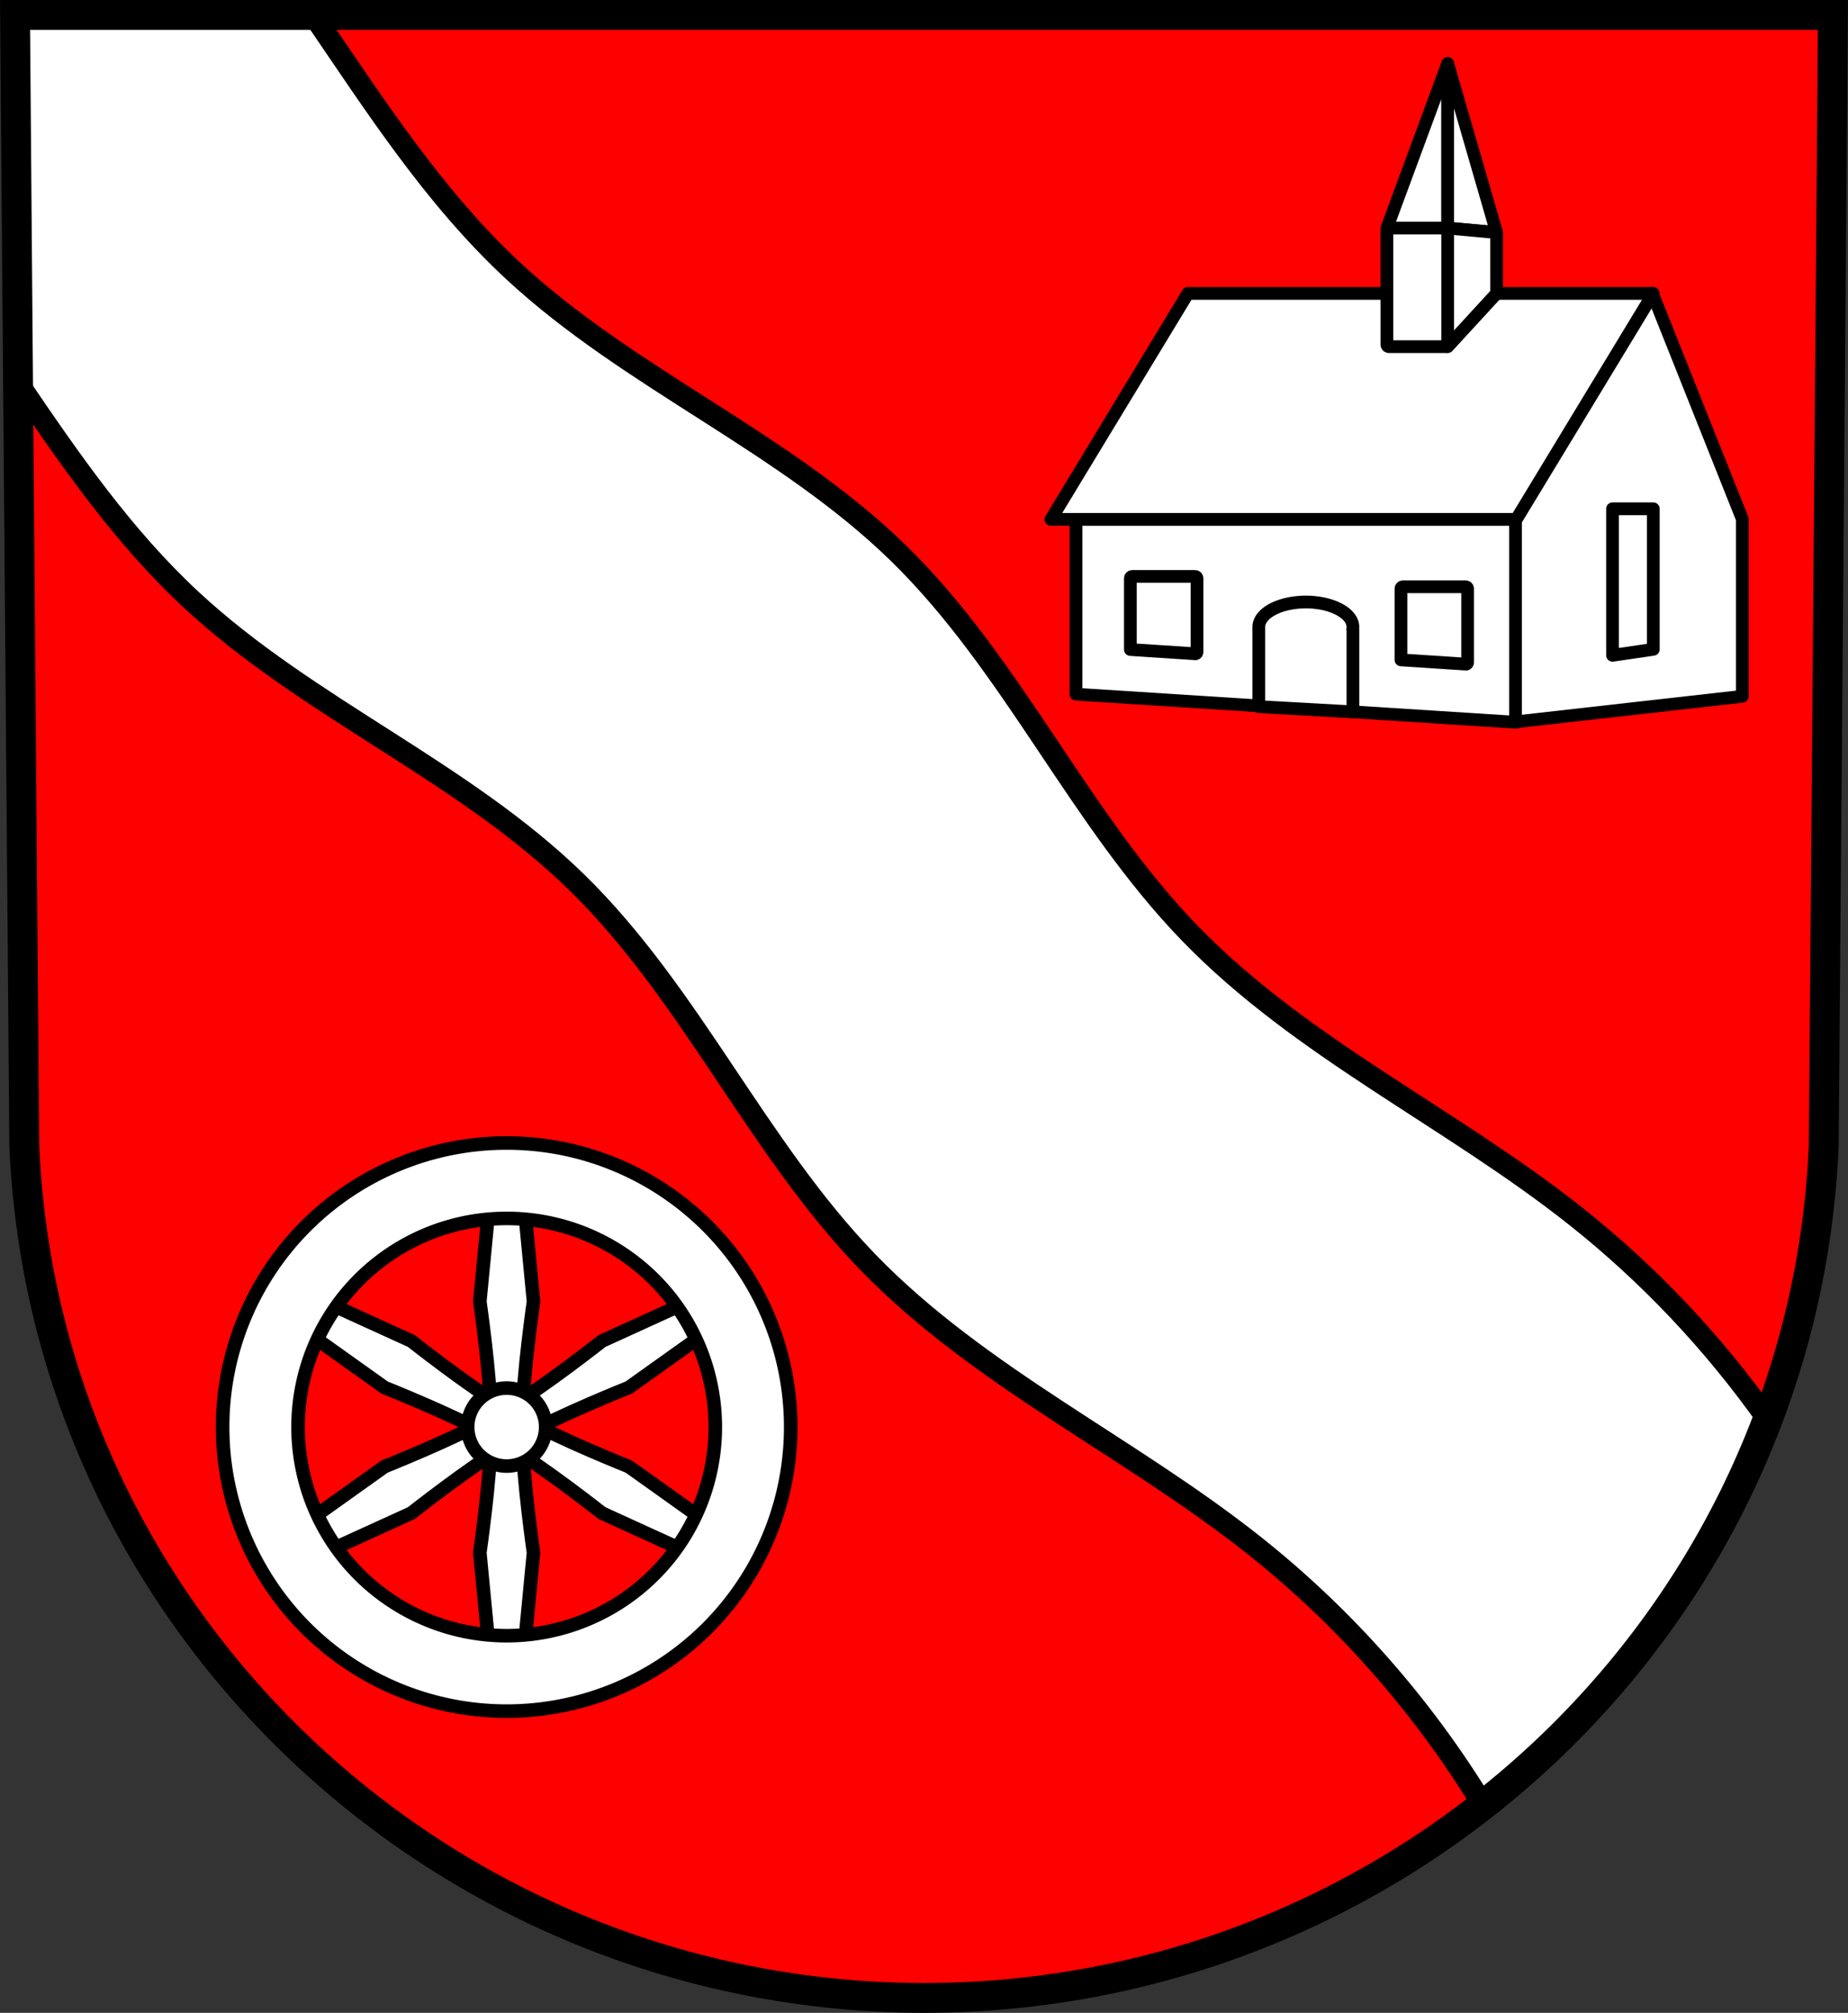 <?xml version="1.0" encoding="UTF-8" standalone="no"?>
<!-- Created with Inkscape (http://www.inkscape.org/) -->

<svg
   xmlns:dc="http://purl.org/dc/elements/1.1/"
   xmlns:cc="http://creativecommons.org/ns#"
   xmlns:rdf="http://www.w3.org/1999/02/22-rdf-syntax-ns#"
   xmlns:svg="http://www.w3.org/2000/svg"
   xmlns="http://www.w3.org/2000/svg"
   xmlns:sodipodi="http://sodipodi.sourceforge.net/DTD/sodipodi-0.dtd"
   xmlns:inkscape="http://www.inkscape.org/namespaces/inkscape"
   width="192.212mm"
   height="209.344mm"
   viewBox="0 0 681.065 741.769"
   id="svg4244"
   version="1.1"
   inkscape:version="0.92.4 (5da689c313, 2019-01-14)"
   sodipodi:docname="DEU Langenthal COA.svg">
  <rect x="0" y="0" width="681.065" height="741.769" fill="#333333" stroke="none"/>
  <defs
     id="defs4246">
    <inkscape:path-effect
       effect="spiro"
       id="path-effect5143"
       is_visible="true" />
  </defs>
  <sodipodi:namedview
     id="base"
     pagecolor="#ffffff"
     bordercolor="#666666"
     borderopacity="1.0"
     inkscape:pageopacity="0.0"
     inkscape:pageshadow="2"
     inkscape:zoom="0.69260135"
     inkscape:cx="363.23461"
     inkscape:cy="395.60998"
     inkscape:document-units="px"
     inkscape:current-layer="layer1"
     showgrid="false"
     inkscape:window-width="1366"
     inkscape:window-height="745"
     inkscape:window-x="-8"
     inkscape:window-y="-8"
     inkscape:window-maximized="1"
     fit-margin-top="0"
     fit-margin-left="0"
     fit-margin-right="0"
     fit-margin-bottom="0"
     inkscape:snap-midpoints="true"
     inkscape:snap-smooth-nodes="true"
     inkscape:object-nodes="true"
     inkscape:snap-nodes="false"
     inkscape:object-paths="true" />
  <g
     inkscape:label="Ebene 1"
     inkscape:groupmode="layer"
     id="layer1"
     transform="translate(27.594,-18.703)">
    <path
       style="fill:#ff0000;fill-opacity:1;fill-rule:evenodd;stroke:none;stroke-width:11;stroke-opacity:1"
       inkscape:connector-curvature="0"
       d="m 647.926,24.203 -3.398,416.624 c -7.415,175.25 -153.92,314.046 -331.589,314.144 -177.51,-0.215 -324.069,-139.061 -331.589,-314.144 l -3.398,-416.624 334.979,0 z"
       id="path10563-0-6-7-8-5"
       sodipodi:nodetypes="ccccccc" />
    <path
       style="fill:#ffffff;fill-rule:evenodd;stroke:#000000;stroke-width:8;stroke-linecap:butt;stroke-linejoin:round;stroke-miterlimit:4;stroke-dasharray:none;stroke-opacity:1"
       d="M 5.545 5.5 L 6.652 141.188 C 25.926 169.578 45.388 197.727 70.438 221 C 113.58 261.084 170.595 284.084 212.68 325.277 C 254.765 366.471 278.978 422.981 319.977 465.256 C 360.978 507.534 416.081 532.931 462.221 569.533 C 495.709 596.099 524.373 628.698 546.592 665.211 C 593.451 628.469 630.1 579.479 651.475 523.047 C 631.622 494.97 607.812 469.688 580.871 448.316 C 534.732 411.714 479.628 386.317 438.627 344.039 C 397.629 301.764 373.415 245.254 331.33 204.061 C 289.245 162.867 232.231 139.867 189.088 99.783 C 159.781 72.555 138.12 38.656 115.463 5.5 L 5.545 5.5 z "
       transform="translate(-27.594,18.703)"
       id="path5141" />
    <path
       style="fill:none;fill-rule:evenodd;stroke:#000000;stroke-width:11;stroke-opacity:1"
       inkscape:connector-curvature="0"
       d="m 647.926,24.203 -3.398,416.624 c -7.415,175.25 -153.92,314.046 -331.589,314.144 -177.51,-0.215 -324.069,-139.061 -331.589,-314.144 l -3.398,-416.624 334.979,0 z"
       id="path10563-0-6-7-8"
       sodipodi:nodetypes="ccccccc" />
    <g
       id="g5337"
       transform="translate(692.516,0)">
      <path
         inkscape:connector-curvature="0"
         id="path5273"
         d="m -539.3,457.02 -3.971,41.287 c 0,0 3.971,27.523 3.971,41.285 l 5.92,0 5.918,0 c 0,-13.762 3.973,-41.285 3.973,-41.285 l -3.973,-41.287 -5.918,0 -5.92,0 z m 0,92.576 c 0,13.762 -3.971,41.285 -3.971,41.285 l 3.971,41.287 5.92,0 5.918,0 3.973,-41.287 c 0,0 -3.973,-27.523 -3.973,-41.285 l -5.918,0 -5.92,0 z"
         style="fill:#ffffff;fill-rule:evenodd;stroke:#000000;stroke-width:5;stroke-linecap:butt;stroke-linejoin:round;stroke-miterlimit:4;stroke-dasharray:none;stroke-opacity:1" />
      <path
         inkscape:connector-curvature="0"
         id="path5273-1"
         d="m -612.181,505.934 33.77,24.082 c 0,0 25.821,10.323 37.739,17.204 l 2.96,-5.127 2.959,-5.125 c -11.918,-6.881 -33.768,-24.083 -33.768,-24.083 l -37.742,-17.203 -2.959,5.125 -2.96,5.127 z m 80.173,46.288 c 11.918,6.881 33.769,24.081 33.769,24.081 l 37.741,17.205 2.96,-5.127 2.959,-5.125 -33.769,-24.084 c 0,0 -25.822,-10.321 -37.74,-17.202 l -2.959,5.125 -2.96,5.127 z"
         style="fill:#ffffff;fill-rule:evenodd;stroke:#000000;stroke-width:5;stroke-linecap:butt;stroke-linejoin:round;stroke-miterlimit:4;stroke-dasharray:none;stroke-opacity:1" />
      <path
         inkscape:connector-curvature="0"
         id="path5273-1-4"
         d="m -454.579,505.933 -33.77,24.082 c 0,0 -25.821,10.323 -37.739,17.204 l -2.96,-5.127 -2.959,-5.125 c 11.918,-6.881 33.768,-24.083 33.768,-24.083 l 37.742,-17.203 2.959,5.125 2.96,5.127 z m -80.173,46.288 c -11.918,6.881 -33.769,24.081 -33.769,24.081 l -37.741,17.205 -2.96,-5.127 -2.959,-5.125 33.769,-24.084 c 0,0 25.822,-10.321 37.74,-17.202 l 2.959,5.125 2.96,5.127 z"
         style="fill:#ffffff;fill-rule:evenodd;stroke:#000000;stroke-width:5;stroke-linecap:butt;stroke-linejoin:round;stroke-miterlimit:4;stroke-dasharray:none;stroke-opacity:1" />
      <path
         id="path5248"
         transform="translate(-27.594,18.703)"
         d="M -505.787,421.207 A 104.685,104.685 0 0 0 -610.471,525.891 104.685,104.685 0 0 0 -505.787,630.576 104.685,104.685 0 0 0 -401.102,525.891 104.685,104.685 0 0 0 -505.787,421.207 Z m 0,27.797 a 76.886,76.886 0 0 1 76.887,76.887 76.886,76.886 0 0 1 -76.887,76.887 76.886,76.886 0 0 1 -76.885,-76.887 76.886,76.886 0 0 1 76.885,-76.887 z m 0,62.516 a 14.372,14.372 0 0 0 -14.371,14.373 14.372,14.372 0 0 0 14.371,14.371 14.372,14.372 0 0 0 14.373,-14.371 14.372,14.372 0 0 0 -14.373,-14.373 z"
         style="opacity:1;fill:#ffffff;fill-opacity:1;fill-rule:nonzero;stroke:#000000;stroke-width:5;stroke-linecap:round;stroke-linejoin:round;stroke-miterlimit:4;stroke-dasharray:none;stroke-dashoffset:0;stroke-opacity:1"
         inkscape:connector-curvature="0" />
    </g>
    <path
       inkscape:connector-curvature="0"
       style="opacity:1;fill:#ffffff;fill-opacity:1;fill-rule:nonzero;stroke:#000000;stroke-width:4.688;stroke-linecap:round;stroke-linejoin:round;stroke-miterlimit:4;stroke-dasharray:none;stroke-dashoffset:0;stroke-opacity:1"
       d="m 368.969,210.095 v 64.434 l 162.262,10.336 v -74.77 z"
       id="rect5343" />
    <path
       style="opacity:1;fill:#ffffff;fill-opacity:1;fill-rule:nonzero;stroke:#000000;stroke-width:5;stroke-linecap:round;stroke-linejoin:round;stroke-miterlimit:4;stroke-dasharray:none;stroke-dashoffset:0;stroke-opacity:1"
       d="M 649.91 115.35 L 596.08 204.152 L 596.08 283.906 L 685.293 273.857 L 685.293 204.152 L 649.91 115.35 z "
       transform="matrix(0.937,0,0,0.937,-27.594,18.703)"
       id="rect5345" />
    <path
       inkscape:connector-curvature="0"
       style="opacity:1;fill:#ffffff;fill-opacity:1;fill-rule:nonzero;stroke:#000000;stroke-width:4.688;stroke-linecap:round;stroke-linejoin:round;stroke-miterlimit:4;stroke-dasharray:none;stroke-dashoffset:0;stroke-opacity:1"
       d="m 410.186,126.843 -50.467,83.252 h 171.512 l 50.467,-83.252 h -50.467 z"
       id="rect5355" />
    <path
       style="opacity:1;fill:#ffffff;fill-opacity:1;fill-rule:nonzero;stroke:#000000;stroke-width:4.688;stroke-linecap:round;stroke-linejoin:round;stroke-miterlimit:4;stroke-dasharray:none;stroke-dashoffset:0;stroke-opacity:1"
       d="m 566.69,206.196 v 54.003 l 15.031,-2.209 v -51.794 z"
       id="rect5398"
       inkscape:connector-curvature="0"
       sodipodi:nodetypes="ccccc" />
    <path
       inkscape:connector-curvature="0"
       style="fill:#ffffff;fill-opacity:1;stroke:#000000;stroke-width:4.688;stroke-linecap:round;stroke-linejoin:round;stroke-miterlimit:4;stroke-dasharray:none;stroke-opacity:1"
       d="m 389.697,231.123 c -0.393,0 -0.709,0.316 -0.709,0.709 v 26.235 l 24.033,1.567 c 0.307,-0.078 0.538,-0.342 0.538,-0.674 v -27.129 c 0,-0.393 -0.318,-0.709 -0.71,-0.709 z"
       id="rect857" />
    <path
       inkscape:connector-curvature="0"
       style="fill:#ffffff;fill-opacity:1;stroke:#000000;stroke-width:4.688;stroke-linecap:round;stroke-linejoin:round;stroke-miterlimit:4;stroke-dasharray:none;stroke-opacity:1"
       d="m 489.423,234.935 c -0.393,0 -0.709,0.316 -0.709,0.709 v 26.235 l 24.033,1.567 c 0.307,-0.078 0.538,-0.342 0.538,-0.674 v -27.129 c 0,-0.393 -0.318,-0.709 -0.71,-0.709 z"
       id="rect857-3" />
    <path
       inkscape:connector-curvature="0"
       style="fill:#ffffff;fill-opacity:1;stroke:#000000;stroke-width:4.688;stroke-linecap:round;stroke-linejoin:round;stroke-miterlimit:4;stroke-dasharray:none;stroke-opacity:1"
       d="m 453.667,240.551 a 17.344,9.218 0 0 0 -17.344,9.218 v 29.344 l 34.687,1.915 v -30.121 c 0,-0.1 -0.032,-0.189 -0.081,-0.271 a 17.344,9.218 0 0 0 0.081,-0.868 17.344,9.218 0 0 0 -17.344,-9.218 z"
       id="rect880" />
    <path
       style="fill:#ffffff;stroke:#000000;stroke-width:4.688;stroke-linecap:butt;stroke-linejoin:round;stroke-miterlimit:4;stroke-dasharray:none;stroke-opacity:1"
       d="M 505.932,102.758 V 42.122 l -22.397,60.636 z"
       id="path902"
       inkscape:connector-curvature="0" />
    <path
       style="fill:#ffffff;stroke:#000000;stroke-width:4.688;stroke-linecap:butt;stroke-linejoin:round;stroke-miterlimit:4;stroke-dasharray:none;stroke-opacity:1"
       d="m 505.932,42.122 18.027,62.275 -18.027,-1.639 z"
       id="path904"
       inkscape:connector-curvature="0" />
    <path
       style="fill:#ffffff;stroke:#000000;stroke-width:4.688;stroke-linecap:round;stroke-linejoin:round;stroke-miterlimit:4;stroke-dasharray:none;stroke-opacity:1"
       d="m 505.932,102.758 18.027,1.639 v 22.446 l -18.027,19.617"
       id="path900"
       inkscape:connector-curvature="0" />
    <rect
       style="fill:#ffffff;fill-opacity:1;stroke:#000000;stroke-width:4.688;stroke-linecap:round;stroke-linejoin:round;stroke-miterlimit:4;stroke-dasharray:none;stroke-opacity:1"
       id="rect898"
       width="22.397"
       height="43.702"
       x="483.535"
       y="102.758"
       rx="0.709"
       ry="0.709" />
  </g>
</svg>

